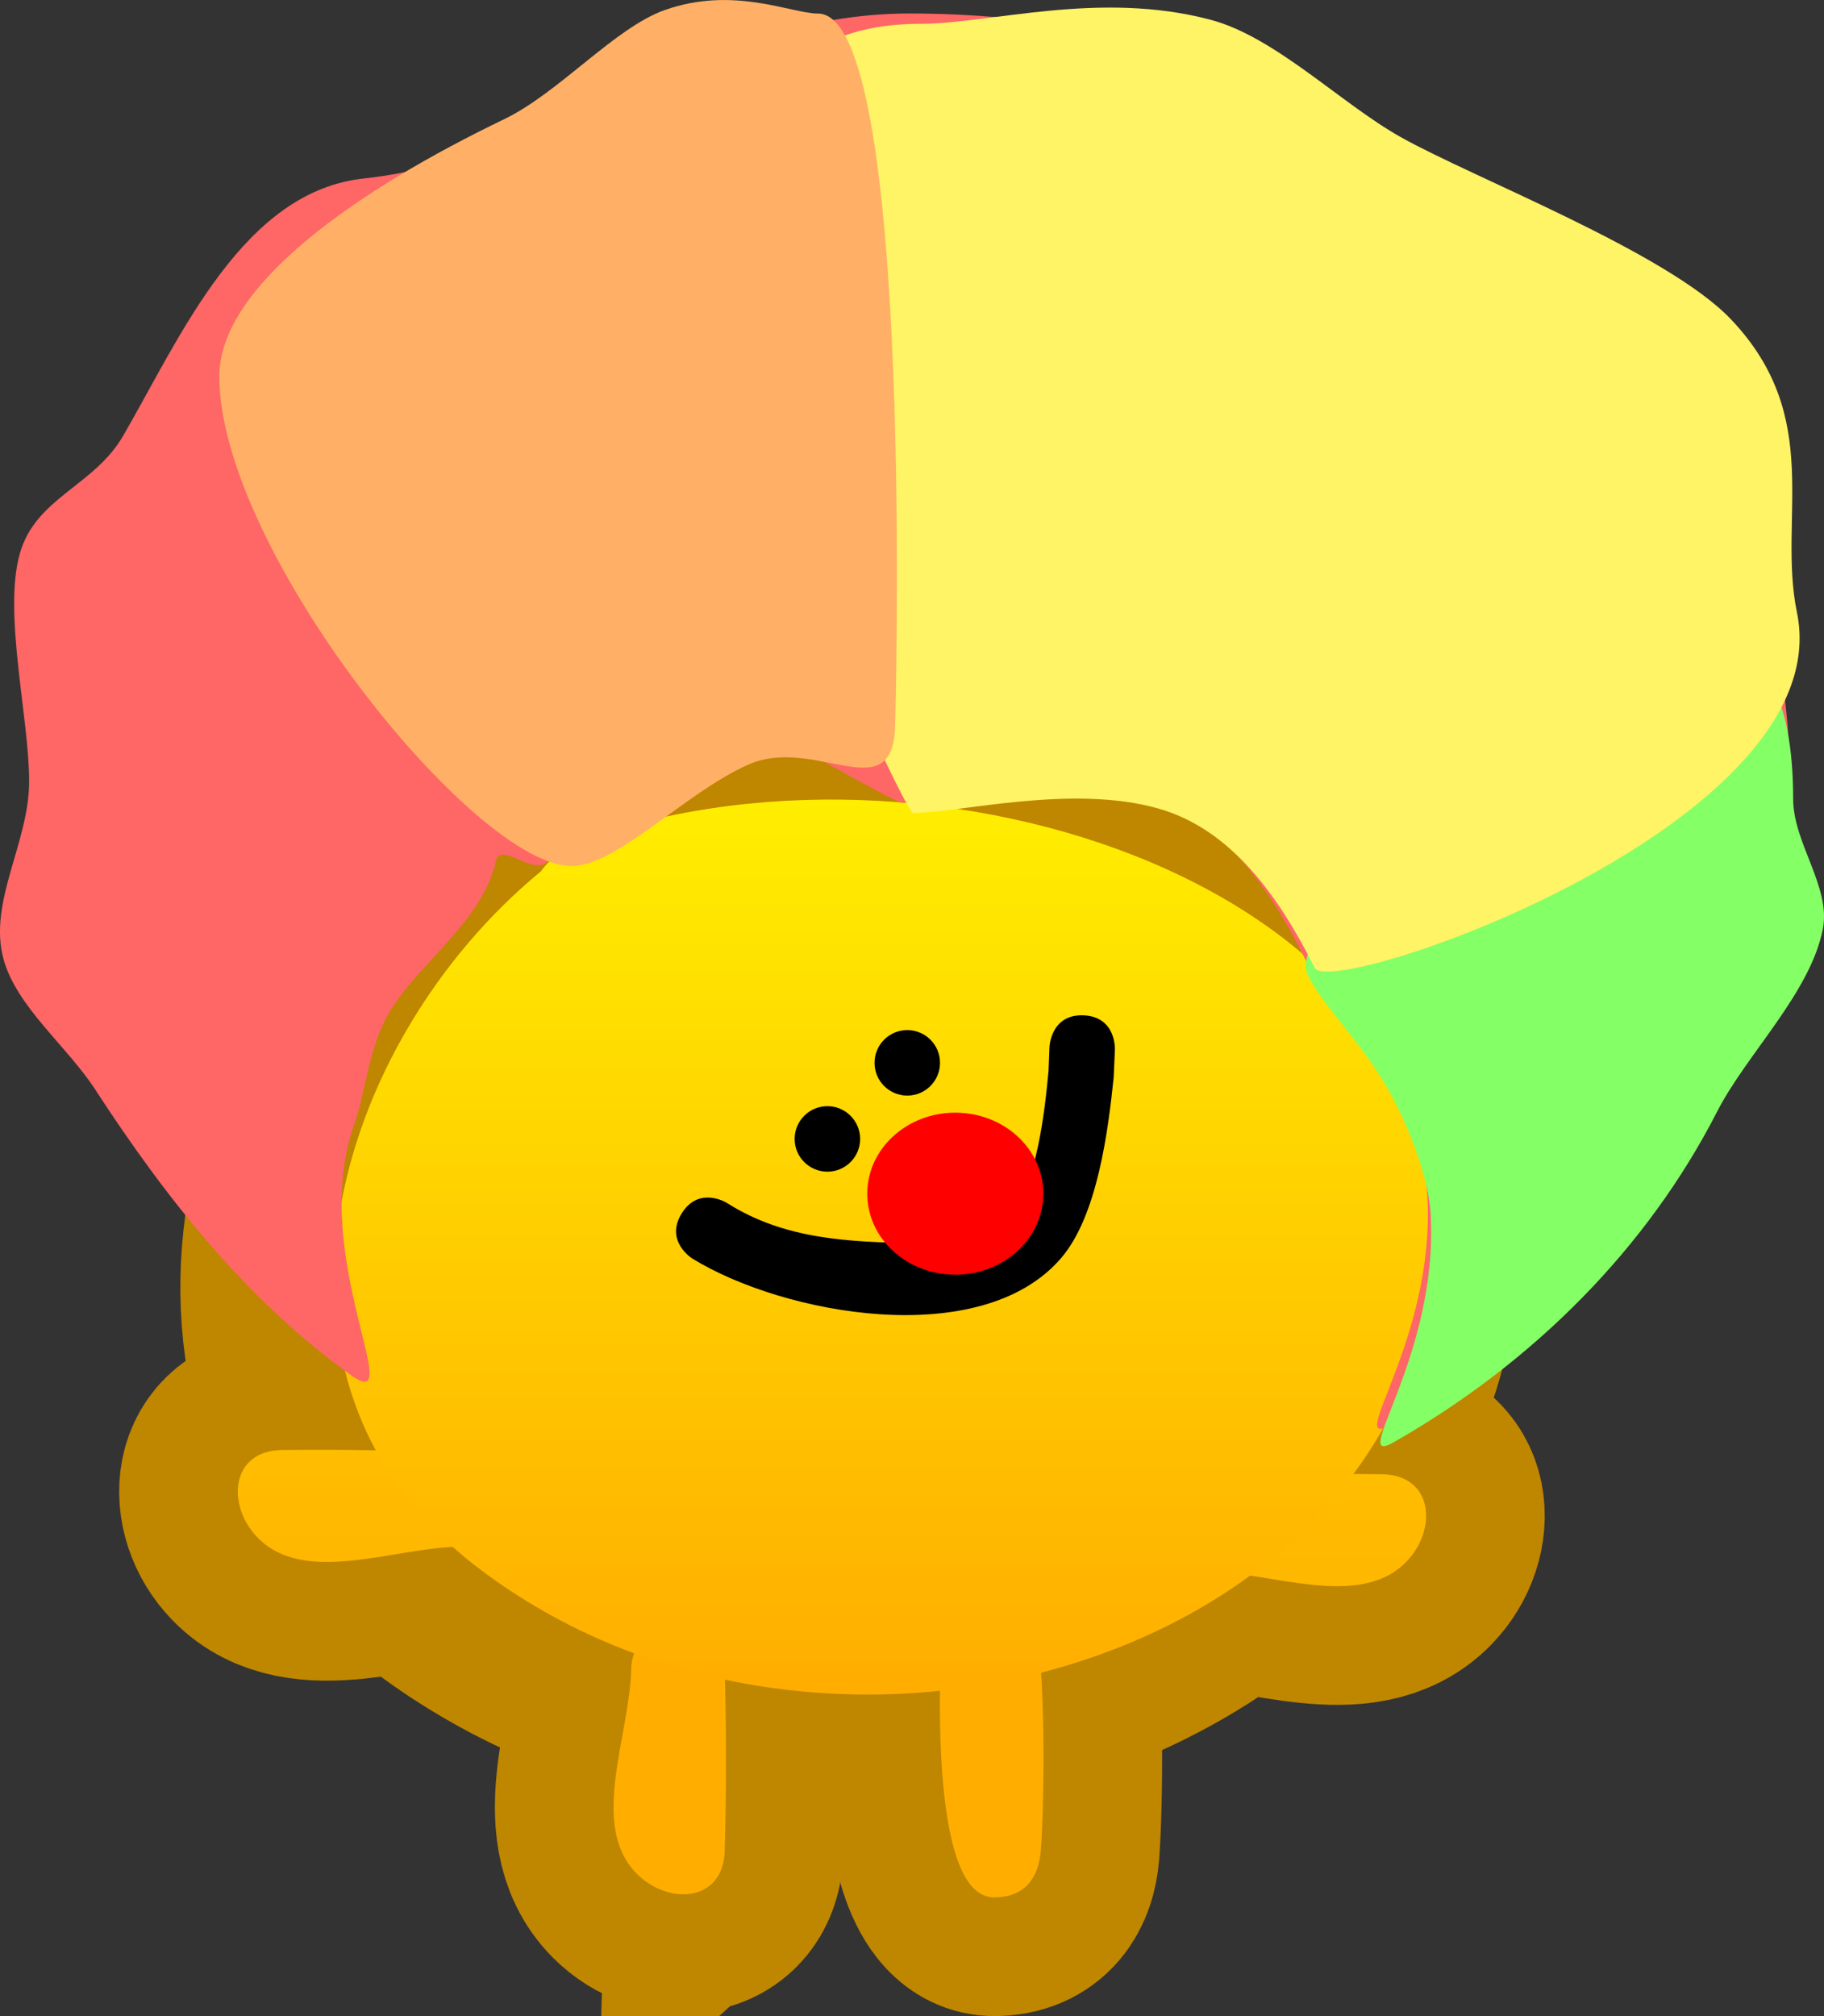 <svg version="1.1" xmlns="http://www.w3.org/2000/svg" xmlns:xlink="http://www.w3.org/1999/xlink" width="57.651" height="63.695" viewBox="0,0,57.651,63.695"><rect x="0" y="0" width="57.651" height="63.695" fill="#333333" stroke="none"/><defs><linearGradient x1="222.72" y1="182.37" x2="222.72" y2="185.915" gradientUnits="userSpaceOnUse" id="color-1"><stop offset="0" stop-color="#ffbd00"/><stop offset="1" stop-color="#ffb700"/></linearGradient><linearGradient x1="251.702" y1="183.135" x2="251.702" y2="186.68" gradientUnits="userSpaceOnUse" id="color-2"><stop offset="0" stop-color="#ffbd00"/><stop offset="1" stop-color="#ffb700"/></linearGradient><linearGradient x1="237.797" y1="162.05" x2="237.797" y2="190.326" gradientUnits="userSpaceOnUse" id="color-3"><stop offset="0" stop-color="#ffee00"/><stop offset="1" stop-color="#ffad00"/></linearGradient><linearGradient x1="222.72" y1="182.37" x2="222.72" y2="185.915" gradientUnits="userSpaceOnUse" id="color-4"><stop offset="0" stop-color="#ffbd00"/><stop offset="1" stop-color="#ffb700"/></linearGradient><linearGradient x1="251.702" y1="183.135" x2="251.702" y2="186.68" gradientUnits="userSpaceOnUse" id="color-5"><stop offset="0" stop-color="#ffbd00"/><stop offset="1" stop-color="#ffb700"/></linearGradient><linearGradient x1="238.91" y1="161.828" x2="238.91" y2="190.104" gradientUnits="userSpaceOnUse" id="color-6"><stop offset="0" stop-color="#ffee00"/><stop offset="1" stop-color="#ffad00"/></linearGradient></defs><g transform="translate(-210.916,-136.566)"><g data-paper-data="{&quot;isPaintingLayer&quot;:true}" fill-rule="nonzero" stroke-linejoin="miter" stroke-miterlimit="10" stroke-dasharray="" stroke-dashoffset="0" style="mix-blend-mode: normal"><path d="M225.241,177.424c0,-7.311 5.927,-13.238 13.238,-13.238c7.311,0 13.238,5.927 13.238,13.238c0,7.311 -5.927,13.238 -13.238,13.238c-7.311,0 -13.238,-5.927 -13.238,-13.238z" fill="#9966ff" stroke="#000000" stroke-width="2" stroke-linecap="butt"/><path d="M250.916,177.424h-10" fill="none" stroke="#000000" stroke-width="2" stroke-linecap="round"/><path d="M216.378,177.424c0,-12.205 9.895,-22.1 22.1,-22.1c12.205,0 22.1,9.895 22.1,22.1c0,12.205 -9.895,22.1 -22.1,22.1c-12.205,0 -22.1,-9.895 -22.1,-22.1z" fill="none" stroke="none" stroke-width="0" stroke-linecap="butt"/><g stroke-linecap="butt"><g stroke="#bf8600" stroke-width="7.5"><g><path d="M219.834,182.377c1.907,-0.023 3.815,0.011 5.72,0.095c0.058,0.001 0.115,0.005 0.172,0.013c0.268,0.029 0.446,0.098 0.578,0.206c0.43,0.265 0.713,0.743 0.704,1.284c-0.013,0.797 -0.655,1.437 -1.445,1.453c-0.019,0 -0.038,0 -0.057,0v0c-2.154,0.023 -4.958,1.256 -6.456,-0.292c-0.974,-1.006 -0.857,-2.739 0.785,-2.759z" data-paper-data="{&quot;index&quot;:null}" fill="url(#color-1)"/><path d="M254.588,183.142c1.642,0.02 1.758,1.753 0.785,2.759c-1.498,1.548 -4.302,0.315 -6.456,0.292v0c-0.019,0 -0.038,0 -0.057,-0c-0.79,-0.017 -1.432,-0.656 -1.445,-1.453c-0.009,-0.541 0.274,-1.019 0.704,-1.284c0.132,-0.108 0.31,-0.177 0.578,-0.206c0.056,-0.007 0.114,-0.012 0.172,-0.013c1.905,-0.083 3.813,-0.118 5.72,-0.095z" data-paper-data="{&quot;index&quot;:null}" fill="url(#color-2)"/></g><g fill="#ffae00"><path d="M233.823,195.033c-0.047,1.641 -1.782,1.729 -2.772,0.739c-1.523,-1.523 -0.243,-4.306 -0.185,-6.46v0c0,-0.019 0,-0.038 0.001,-0.057c0.03,-0.79 0.68,-1.421 1.477,-1.421c0.541,0 1.015,0.291 1.272,0.725c0.106,0.134 0.172,0.313 0.196,0.582c0.007,0.056 0.01,0.114 0.01,0.172c0.052,1.906 0.055,3.815 0,5.721z"/><path d="M243.458,187.207c0.033,0.059 0.064,0.135 0.093,0.225c0.034,0.092 0.059,0.188 0.074,0.287c0.353,1.641 0.301,5.877 0.188,7.314c-0.061,0.778 -0.442,1.478 -1.478,1.478c-2.111,0 -1.694,-7.459 -1.649,-8.565c0,-0.027 0.001,-0.055 0.002,-0.082c0.042,-0.778 0.687,-1.396 1.476,-1.396c0.481,0 0.908,0.23 1.178,0.586c0.044,0.046 0.083,0.096 0.115,0.154z"/></g><path d="M228.432,163.264c11.331,-3.92 28.503,1.885 26.658,14.095c-1.844,12.21 -19.469,17.079 -30.145,8.987c-7.84,-5.943 -4.557,-16.675 1.952,-22.025z" fill="url(#color-3)"/></g><g stroke="none" stroke-width="0.5"><path d="M219.834,182.377c1.907,-0.023 3.815,0.011 5.72,0.095c0.058,0.001 0.115,0.005 0.172,0.013c0.268,0.029 0.446,0.098 0.578,0.206c0.43,0.265 0.713,0.743 0.704,1.284c-0.013,0.797 -0.655,1.437 -1.445,1.453c-0.019,0 -0.038,0 -0.057,0v0c-2.154,0.023 -4.958,1.256 -6.456,-0.292c-0.974,-1.006 -0.857,-2.739 0.785,-2.759z" data-paper-data="{&quot;index&quot;:null}" fill="url(#color-4)"/><path d="M254.588,183.142c1.642,0.02 1.758,1.753 0.785,2.759c-1.498,1.548 -4.302,0.315 -6.456,0.292v0c-0.019,0 -0.038,0 -0.057,-0c-0.79,-0.017 -1.432,-0.656 -1.445,-1.453c-0.009,-0.541 0.274,-1.019 0.704,-1.284c0.132,-0.108 0.31,-0.177 0.578,-0.206c0.056,-0.007 0.114,-0.012 0.172,-0.013c1.905,-0.083 3.813,-0.118 5.72,-0.095z" data-paper-data="{&quot;index&quot;:null}" fill="url(#color-5)"/></g><g fill="#ffae00" stroke="none" stroke-width="0.5"><path d="M233.823,195.033c-0.047,1.641 -1.782,1.729 -2.772,0.739c-1.523,-1.523 -0.243,-4.306 -0.185,-6.46v0c0,-0.019 0,-0.038 0.001,-0.057c0.03,-0.79 0.68,-1.421 1.477,-1.421c0.541,0 1.015,0.291 1.272,0.725c0.106,0.134 0.172,0.313 0.196,0.582c0.007,0.056 0.01,0.114 0.01,0.172c0.052,1.906 0.055,3.815 0,5.721z"/><path d="M243.458,187.207c0.033,0.059 0.064,0.135 0.093,0.225c0.034,0.092 0.059,0.188 0.074,0.287c0.353,1.641 0.301,5.877 0.188,7.314c-0.061,0.778 -0.442,1.478 -1.478,1.478c-2.111,0 -1.694,-7.459 -1.649,-8.565c0,-0.027 0.001,-0.055 0.002,-0.082c0.042,-0.778 0.687,-1.396 1.476,-1.396c0.481,0 0.908,0.23 1.178,0.586c0.044,0.046 0.083,0.096 0.115,0.154z"/></g><path d="M228.01,164.099c0.304,-0.441 0.731,-0.661 0.731,-0.661l0.445,-0.22c0.059,-0.035 0.165,-0.094 0.303,-0.15l0.055,-0.027c11.331,-3.92 28.503,1.885 26.658,14.095c-1.844,12.21 -19.469,17.079 -30.145,8.987c-7.84,-5.943 -4.557,-16.675 1.952,-22.025z" fill="url(#color-6)" stroke="none" stroke-width="0.5"/><path d="M236.032,172.549c0,-0.571 0.463,-1.035 1.035,-1.035c0.571,0 1.035,0.463 1.035,1.035c0,0.571 -0.463,1.035 -1.035,1.035c-0.571,0 -1.035,-0.463 -1.035,-1.035z" fill="#000000" stroke="none" stroke-width="0.5"/><path d="M238.557,170.145c0,-0.571 0.463,-1.035 1.035,-1.035c0.571,0 1.035,0.463 1.035,1.035c0,0.571 -0.463,1.035 -1.035,1.035c-0.571,0 -1.035,-0.463 -1.035,-1.035z" fill="#000000" stroke="none" stroke-width="0.5"/><path d="M245.164,168.644c1.034,0.043 0.991,1.077 0.991,1.077l-0.039,0.885c-0.173,1.654 -0.503,4.356 -1.66,5.706c-2.523,2.944 -8.778,1.793 -11.663,0.013c0,0 -0.877,-0.548 -0.329,-1.426c0.548,-0.877 1.426,-0.329 1.426,-0.329c1.824,1.159 3.842,1.234 5.971,1.274c1.137,0.021 2.192,0.222 2.991,-0.839c0.848,-1.127 1.081,-3.297 1.205,-4.604l0.03,-0.766c0,0 0.043,-1.034 1.077,-0.991z" fill="#000000" stroke="none" stroke-width="0.5"/></g><g stroke="none" stroke-width="0" stroke-linecap="butt"><g><path d="M267.489,161.257c0,8.507 -5.021,15.992 -12.619,20.324c-1.491,0.85 1.417,-2.668 1.161,-7.209c-0.065,-1.148 -0.719,-2.911 -1.494,-4.186c-0.868,-1.429 -1.888,-2.357 -2.395,-3.37c-1.136,-2.27 -2.646,-4.377 -4.934,-5.029c-2.742,-0.782 -6.311,0.139 -7.767,0.139c-0.289,0 -3.931,-2.192 -4.247,-2.127c-1.981,0.411 -4.585,1.911 -6.992,4.006c-0.472,0.411 -1.47,-0.661 -1.61,-0.038c-0.407,1.815 -2.192,3.022 -3.24,4.572c-0.784,1.158 -0.862,2.705 -1.246,3.773c-1.464,4.072 1.768,9.239 -0.12,7.884c-3.282,-2.357 -5.833,-5.58 -8.057,-9.002c-0.902,-1.387 -2.494,-2.622 -2.904,-4.133c-0.488,-1.799 0.812,-3.675 0.812,-5.604c0,-2.025 -0.829,-5.327 -0.293,-7.207c0.504,-1.768 2.343,-2.124 3.264,-3.715c1.838,-3.174 3.783,-7.728 7.623,-8.132c5.722,-0.601 10.724,-5.211 17.231,-5.211c15.368,0 27.826,10.863 27.826,24.264z" fill="#ff6666"/><path d="M267.592,161.805c0,1.402 1.199,2.776 0.938,4.113c-0.395,2.019 -2.412,3.953 -3.342,5.769c-2.19,4.278 -5.76,7.902 -10.215,10.442c-1.491,0.85 1.417,-2.668 1.161,-7.209c-0.065,-1.148 -0.719,-2.911 -1.494,-4.186c-0.868,-1.429 -1.888,-2.357 -2.395,-3.37c-1.136,-2.27 15.347,-18.959 15.347,-5.559z" fill="#85ff66"/><path d="M252.468,167.141c-1.136,-2.27 -2.646,-4.377 -4.934,-5.029c-2.742,-0.782 -6.311,0.139 -7.767,0.139c-0.289,0 -12.52,-24.932 0.223,-24.932c2.226,0 5.662,-1.065 9.194,-0.127c2.039,0.541 4.11,2.64 5.998,3.702c2.313,1.301 8.426,3.638 10.445,5.761c2.958,3.111 1.469,6.276 2.085,9.26c1.382,6.693 -14.736,12.24 -15.243,11.226z" fill="#fff366"/></g><path d="M239.208,159.521c-0.089,2.652 -2.536,0.26 -4.65,1.206c-2.024,0.906 -4.132,3.201 -5.58,3.201c-3.074,0 -11.13,-10 -11.13,-15.471c0,-2.881 4.394,-5.906 9.003,-8.125c1.735,-0.835 3.501,-2.892 5.074,-3.448c2.184,-0.772 3.998,0.11 4.844,0.11c3.074,0 2.445,22.329 2.439,22.528z" fill="#ffb066"/></g><path d="M243.893,174.279c0,1.414 -1.246,2.56 -2.783,2.56c-1.537,0 -2.783,-1.146 -2.783,-2.56c0,-1.414 1.246,-2.56 2.783,-2.56c1.537,0 2.783,1.146 2.783,2.56z" fill="#ff0000" stroke="none" stroke-width="0" stroke-linecap="butt"/></g></g></svg><!--rotationCenter:29.08371637097673:43.433497437927514-->